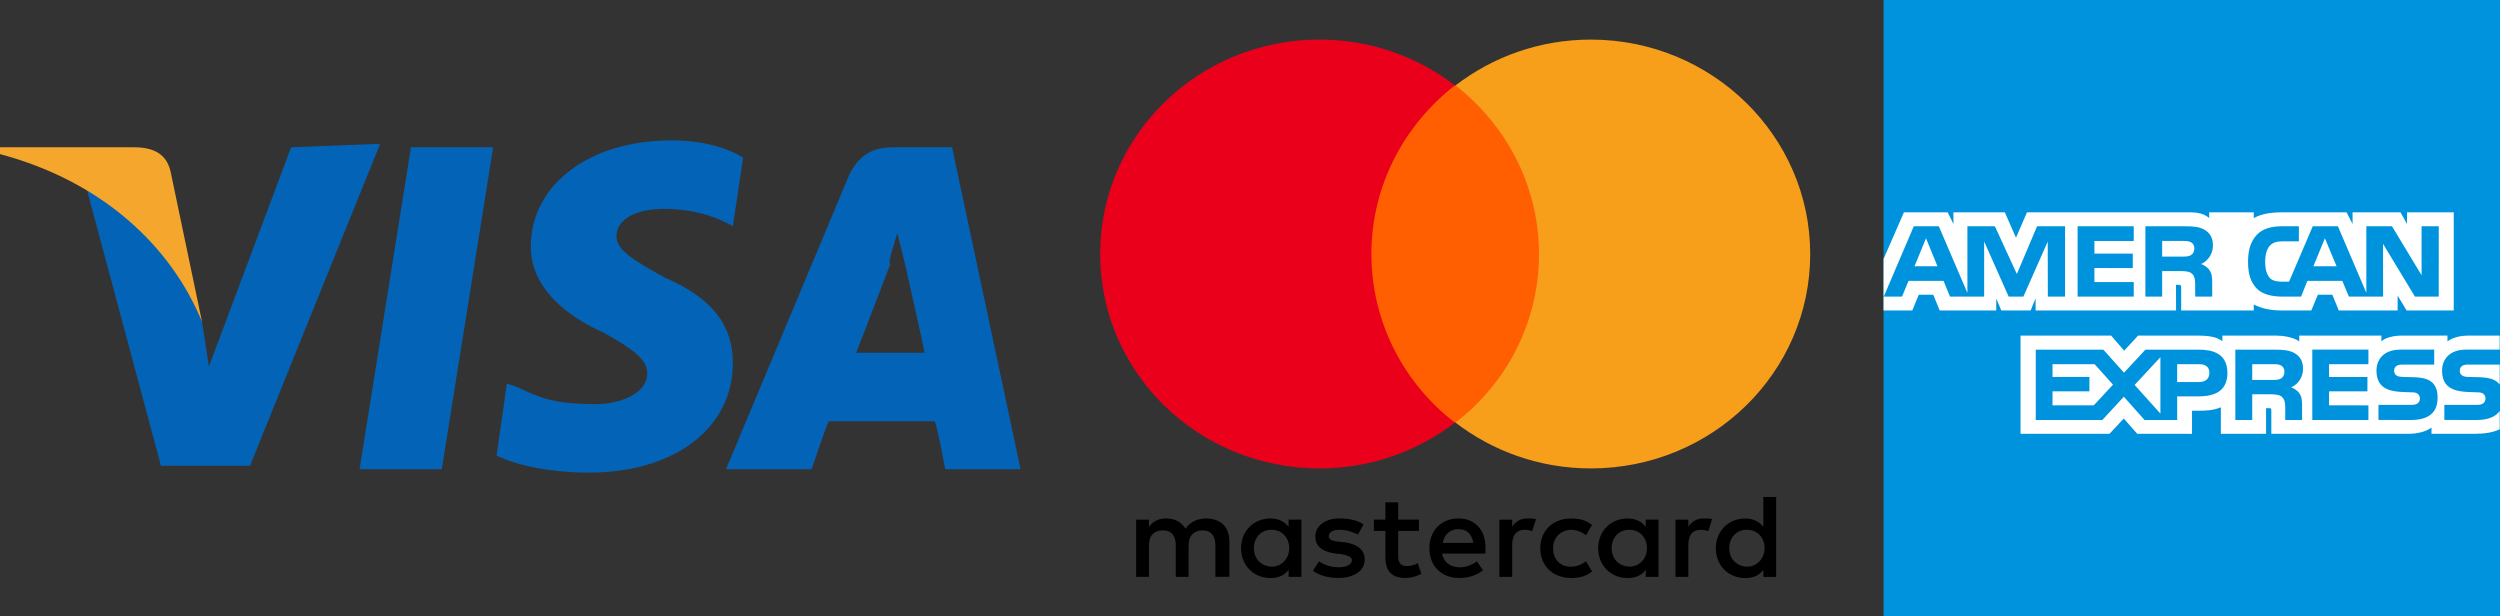 <svg viewBox="0 0 73 18" preserveAspectRatio="xMidYMin slice" width="100%">
  <rect x="0" y="0" width="73" height="18" fill="#333333" stroke="none"/>
  <rect fill="#0093dd" x="55" y="0" width="18" height="18"></rect>
  <path fill="#ffffff"
        d="M 56.574,7.775 56.239,6.958 55.904,7.775 Z m 7.4,-0.324 c -0.067,0.038 -0.146,0.042 -0.243,0.042 H 63.135 V 7.036 h 0.604 c 0.087,0 0.176,0.003 0.234,0.036 0.063,0.031 0.102,0.095 0.102,0.181 0,0.09 -0.038,0.162 -0.101,0.198 z m 4.254,0.324 -0.341,-0.817 -0.336,0.817 z m -7.928,0.885 h -0.503 l -0.003,-1.606 -0.711,1.606 H 58.653 L 57.937,7.051 v 1.609 h -0.998 L 56.752,8.202 h -1.023 l -0.19,0.458 h -0.533 l 0.877,-2.053 h 0.73 L 57.448,8.552 v -1.945 h 0.803 l 0.641,1.394 0.591,-1.394 h 0.817 z m 2.005,0 h -1.639 V 6.607 h 1.639 v 0.43 h -1.148 v 0.369 h 1.12 v 0.422 l -1.12,-0.002 v 0.411 h 1.148 z m 2.312,-1.498 c 0,0.325 -0.219,0.496 -0.345,0.546 0.107,0.042 0.198,0.112 0.241,0.174 0.069,0.1 0.083,0.194 0.083,0.374 v 0.404 h -0.495 l -0.002,-0.258 c 0,-0.122 0.013,-0.3 -0.079,-0.398 -0.072,-0.073 -0.18,-0.089 -0.357,-0.089 H 63.135 V 8.66 H 62.645 V 6.607 h 1.129 c 0.25,0 0.435,0.009 0.594,0.1 0.156,0.091 0.249,0.225 0.249,0.455 z m 0.285,1.498 h 0.501 V 6.607 h -0.501 z m 6.309,0 H 70.516 L 69.585,7.121 69.586,8.66 H 68.587 L 68.396,8.202 h -1.021 l -0.183,0.458 h -0.575 c -0.239,0 -0.541,-0.053 -0.711,-0.226 -0.174,-0.176 -0.263,-0.41 -0.263,-0.785 0,-0.305 0.054,-0.582 0.265,-0.802 0.159,-0.164 0.407,-0.241 0.745,-0.241 h 0.474 V 7.047 h -0.464 c -0.18,0 -0.282,0.027 -0.38,0.123 -0.082,0.086 -0.14,0.25 -0.14,0.466 0,0.22 0.043,0.377 0.136,0.482 0.074,0.081 0.212,0.106 0.341,0.106 h 0.221 l 0.691,-1.616 h 0.735 l 0.83,1.943 V 6.607 h 0.749 L 70.71,8.037 V 6.607 h 0.502 z M 55,9.065 h 0.839 l 0.189,-0.458 h 0.423 l 0.188,0.458 h 1.651 V 8.715 L 58.438,9.066 h 0.856 L 59.44,8.711 V 9.065 h 4.101 l -0.002,-0.749 h 0.079 c 0.056,9.73e-4 0.072,0.008 0.072,0.099 v 0.65 h 2.12 v -0.175 c 0.171,0.092 0.438,0.175 0.787,0.175 h 0.893 l 0.191,-0.458 h 0.424 L 68.292,9.065 h 1.719 V 8.631 l 0.261,0.434 H 71.649 V 6.2 H 70.285 V 6.54 L 70.095,6.2 H 68.695 V 6.54 L 68.52,6.2 h -1.89 c -0.316,0 -0.595,0.044 -0.82,0.167 V 6.2 H 64.508 V 6.367 C 64.363,6.24 64.169,6.2 63.953,6.2 H 59.188 L 58.867,6.941 58.541,6.2 H 57.04 V 6.54 L 56.874,6.2 h -1.279 L 55,7.561 Z"></path>
  <path fill="#ffffff"
        d="m 72.991,10.646 h -0.896 c -0.09,0 -0.149,0.004 -0.198,0.037 -0.051,0.033 -0.072,0.084 -0.072,0.148 0,0.077 0.044,0.13 0.108,0.153 0.05,0.018 0.106,0.023 0.189,0.024 l 0.265,0.006 c 0.268,0.008 0.448,0.054 0.558,0.164 0.018,0.016 0.031,0.035 0.046,0.053 z m 0,1.354 c -0.121,0.176 -0.353,0.263 -0.667,0.263 H 71.375 V 11.822 H 72.32 c 0.093,0 0.159,-0.012 0.198,-0.051 0.033,-0.031 0.059,-0.076 0.059,-0.133 0,-0.06 -0.026,-0.108 -0.06,-0.136 -0.037,-0.032 -0.089,-0.045 -0.173,-0.046 -0.461,-0.016 -1.036,0.014 -1.036,-0.636 0,-0.297 0.189,-0.611 0.703,-0.611 h 0.979 V 9.8 h -0.91 c -0.274,0 -0.473,0.066 -0.614,0.168 V 9.8 h -1.344 c -0.214,0 -0.466,0.054 -0.586,0.168 l 9.73e-4,-0.168 H 67.137 V 9.968 C 66.947,9.832 66.626,9.8 66.475,9.8 H 64.894 V 9.968 C 64.742,9.822 64.408,9.8 64.202,9.8 H 62.431 L 62.026,10.24 61.646,9.8 H 59 v 2.867 h 2.597 l 0.417,-0.446 0.394,0.446 1.599,9.73e-4 v -0.675 h 0.159 c 0.211,0.003 0.463,-0.005 0.683,-0.1 v 0.774 h 1.32 v -0.748 h 0.064 c 0.082,0 0.09,0.004 0.09,0.085 v 0.663 h 4.01 c 0.253,0 0.52,-0.066 0.667,-0.183 v 0.183 h 1.272 c 0.265,0 0.522,-0.037 0.72,-0.132 z m -1.96,-0.821 c 0.097,0.1 0.147,0.225 0.147,0.435 0,0.443 -0.276,0.649 -0.771,0.649 H 69.451 V 11.822 h 0.953 c 0.094,0 0.159,-0.012 0.2,-0.051 0.034,-0.031 0.058,-0.076 0.058,-0.133 0,-0.06 -0.025,-0.108 -0.061,-0.136 -0.037,-0.032 -0.088,-0.045 -0.174,-0.046 -0.459,-0.016 -1.034,0.014 -1.034,-0.636 0,-0.297 0.187,-0.611 0.701,-0.611 h 0.985 v 0.437 h -0.9 c -0.09,0 -0.148,0.004 -0.198,0.037 -0.053,0.033 -0.073,0.084 -0.073,0.148 0,0.077 0.045,0.13 0.107,0.153 0.052,0.018 0.107,0.023 0.19,0.024 l 0.265,0.006 c 0.267,0.008 0.449,0.054 0.559,0.164 z m -4.428,-0.126 c -0.065,0.038 -0.146,0.042 -0.241,0.042 h -0.597 v -0.461 h 0.605 c 0.087,0 0.176,0.002 0.234,0.036 0.064,0.035 0.102,0.097 0.102,0.185 0,0.088 -0.038,0.159 -0.102,0.198 z m 0.296,0.255 c 0.109,0.04 0.198,0.112 0.24,0.173 0.07,0.101 0.081,0.194 0.082,0.376 v 0.407 h -0.492 v -0.258 c 0,-0.123 0.012,-0.306 -0.08,-0.401 -0.071,-0.075 -0.18,-0.092 -0.359,-0.092 h -0.525 v 0.751 H 65.272 v -2.054 h 1.133 c 0.249,0 0.43,0.011 0.591,0.098 0.155,0.092 0.252,0.222 0.252,0.456 0,0.327 -0.218,0.494 -0.348,0.545 z m 0.62,-1.099 h 1.639 v 0.426 h -1.15 v 0.373 h 1.121 V 11.426 h -1.121 v 0.409 l 1.15,0.002 v 0.427 h -1.639 z M 64.209,11.156 h -0.636 v -0.522 h 0.64 c 0.178,0 0.301,0.072 0.301,0.252 0,0.178 -0.117,0.27 -0.305,0.27 z m -1.125,0.921 -0.753,-0.837 0.753,-0.81 z m -1.945,-0.242 H 59.933 V 11.426 h 1.078 v -0.419 h -1.078 v -0.373 h 1.23 l 0.537,0.598 z m 3.902,-0.948 c 0,0.569 -0.425,0.688 -0.855,0.688 h -0.612 v 0.689 h -0.953 l -0.605,-0.68 -0.628,0.68 h -1.944 v -2.054 h 1.974 l 0.604,0.673 0.624,-0.673 h 1.567 c 0.39,0 0.827,0.108 0.827,0.678 z"></path>
  <path fill="#000000"
        d="m 35.898,16.843 v -1.043 c 0,-0.4 -0.249,-0.661 -0.676,-0.661 -0.214,0 -0.445,0.07 -0.605,0.296 -0.125,-0.191 -0.303,-0.296 -0.569,-0.296 -0.178,0 -0.356,0.052 -0.498,0.243 V 15.174 H 33.175 v 1.67 h 0.374 v -0.922 c 0,-0.296 0.16,-0.435 0.409,-0.435 0.249,0 0.374,0.157 0.374,0.435 v 0.922 h 0.374 v -0.922 c 0,-0.296 0.178,-0.435 0.409,-0.435 0.249,0 0.374,0.157 0.374,0.435 v 0.922 z m 5.535,-1.67 h -0.605 v -0.504 h -0.374 v 0.504 h -0.338 v 0.33 h 0.338 v 0.765 c 0,0.383 0.16,0.609 0.587,0.609 0.16,0 0.338,-0.052 0.463,-0.122 l -0.107,-0.313 c -0.107,0.07 -0.231,0.087 -0.32,0.087 -0.178,0 -0.249,-0.104 -0.249,-0.278 v -0.748 h 0.605 z m 3.168,-0.035 c -0.214,0 -0.356,0.104 -0.445,0.243 V 15.174 H 43.782 v 1.67 h 0.374 v -0.939 c 0,-0.278 0.125,-0.435 0.356,-0.435 0.071,0 0.16,0.017 0.231,0.035 l 0.107,-0.348 c -0.071,-0.017 -0.178,-0.017 -0.249,-0.017 z m -4.787,0.174 c -0.178,-0.122 -0.427,-0.174 -0.694,-0.174 -0.427,0 -0.712,0.209 -0.712,0.539 0,0.278 0.214,0.435 0.587,0.487 l 0.178,0.017 c 0.196,0.035 0.303,0.087 0.303,0.174 0,0.122 -0.142,0.209 -0.392,0.209 -0.249,0 -0.445,-0.087 -0.569,-0.174 l -0.178,0.278 c 0.196,0.139 0.463,0.209 0.73,0.209 0.498,0 0.783,-0.226 0.783,-0.539 0,-0.296 -0.231,-0.452 -0.587,-0.504 l -0.178,-0.017 c -0.16,-0.017 -0.285,-0.052 -0.285,-0.157 0,-0.122 0.125,-0.191 0.32,-0.191 0.214,0 0.427,0.087 0.534,0.139 z m 9.931,-0.174 c -0.214,0 -0.356,0.104 -0.445,0.243 V 15.174 H 48.925 v 1.67 h 0.374 v -0.939 c 0,-0.278 0.125,-0.435 0.356,-0.435 0.071,0 0.16,0.017 0.231,0.035 l 0.107,-0.348 c -0.071,-0.017 -0.178,-0.017 -0.249,-0.017 z m -4.769,0.87 c 0,0.504 0.356,0.87 0.908,0.87 0.249,0 0.427,-0.052 0.605,-0.191 l -0.178,-0.296 c -0.142,0.104 -0.285,0.157 -0.445,0.157 -0.303,0 -0.516,-0.209 -0.516,-0.539 0,-0.313 0.214,-0.522 0.516,-0.539 0.16,0 0.303,0.052 0.445,0.157 l 0.178,-0.296 c -0.178,-0.139 -0.356,-0.191 -0.605,-0.191 -0.552,0 -0.908,0.365 -0.908,0.87 z m 3.453,0 v -0.835 h -0.374 v 0.209 c -0.125,-0.157 -0.303,-0.243 -0.534,-0.243 -0.481,0 -0.854,0.365 -0.854,0.87 0,0.504 0.374,0.87 0.854,0.87 0.249,0 0.427,-0.087 0.534,-0.243 v 0.209 h 0.374 z m -1.37,0 c 0,-0.296 0.196,-0.539 0.516,-0.539 0.303,0 0.516,0.226 0.516,0.539 0,0.296 -0.214,0.539 -0.516,0.539 -0.32,-0.017 -0.516,-0.243 -0.516,-0.539 z m -4.467,-0.87 c -0.498,0 -0.854,0.348 -0.854,0.87 0,0.522 0.356,0.87 0.872,0.87 0.249,0 0.498,-0.07 0.694,-0.226 l -0.178,-0.261 c -0.142,0.104 -0.32,0.174 -0.498,0.174 -0.231,0 -0.463,-0.104 -0.516,-0.4 h 1.264 v -0.139 c 0.018,-0.539 -0.303,-0.887 -0.783,-0.887 z m 0,0.313 c 0.231,0 0.392,0.139 0.427,0.4 h -0.89 c 0.036,-0.226 0.196,-0.4 0.463,-0.4 z m 9.272,0.557 V 14.513 h -0.374 v 0.87 c -0.125,-0.157 -0.303,-0.243 -0.534,-0.243 -0.481,0 -0.854,0.365 -0.854,0.87 0,0.504 0.374,0.87 0.854,0.87 0.249,0 0.427,-0.087 0.534,-0.243 v 0.209 h 0.374 z m -1.37,0 c 0,-0.296 0.196,-0.539 0.516,-0.539 0.303,0 0.516,0.226 0.516,0.539 0,0.296 -0.214,0.539 -0.516,0.539 -0.32,-0.017 -0.516,-0.243 -0.516,-0.539 z m -12.493,0 v -0.835 h -0.374 v 0.209 c -0.125,-0.157 -0.303,-0.243 -0.534,-0.243 -0.481,0 -0.854,0.365 -0.854,0.87 0,0.504 0.374,0.87 0.854,0.87 0.249,0 0.427,-0.087 0.534,-0.243 v 0.209 h 0.374 z m -1.388,0 c 0,-0.296 0.196,-0.539 0.516,-0.539 0.303,0 0.516,0.226 0.516,0.539 0,0.296 -0.214,0.539 -0.516,0.539 -0.32,-0.017 -0.516,-0.243 -0.516,-0.539 z"></path>
  <rect fill="#ff5f00" stroke-width="1" x="39.688" y="2.496" width="5.606" height="9.843"></rect>
  <path fill="#eb001b"
        stroke-width="1"
        d="m 40.045,7.417 c 0,-2 0.961,-3.774 2.438,-4.922 -1.086,-0.835 -2.456,-1.339 -3.951,-1.339 -3.542,0 -6.407,2.8 -6.407,6.261 0,3.461 2.865,6.261 6.407,6.261 1.495,0 2.865,-0.504 3.951,-1.339 -1.477,-1.13 -2.438,-2.922 -2.438,-4.922 z"></path>
  <path fill="#f79e1b"
        stroke-width="1"
        d="M 52.858,7.417 C 52.858,10.878 49.993,13.678 46.451,13.678 c -1.495,0 -2.865,-0.504 -3.951,-1.339 1.495,-1.148 2.438,-2.922 2.438,-4.922 0,-2 -0.961,-3.774 -2.438,-4.922 1.086,-0.835 2.456,-1.339 3.951,-1.339 3.542,0 6.407,2.817 6.407,6.261 z"></path>
  <path fill="#0363b7"
        d="m 19.6,4.1 c -2.4,0 -4.1,1.3 -4.1,3.1 0,1.3 1.2,2.1 2.1,2.5 0.9,0.5 1.3,0.8 1.3,1.2 0,0.6 -0.8,0.9 -1.5,0.9 -1,0 -1.5,-0.1 -2.3,-0.5 l -0.3,-0.1 -0.3,2.1 c 0.6,0.3 1.6,0.5 2.7,0.5 2.5,0 4.2,-1.3 4.2,-3.2 0,-1.1 -0.6,-1.9 -2,-2.5 C 18.5,7.6 18,7.3 18,6.9 c 0,-0.4 0.4,-0.8 1.4,-0.8 0.8,0 1.4,0.2 1.8,0.4 l 0.2,0.1 0.3,-2 C 21.2,4.3 20.5,4.1 19.6,4.1 Z M 12,4.3 10.5,13.7 h 2.4 L 14.4,4.3 Z M 8.5,4.3 6.1,10.7 5.9,9.4 C 5.3,7.8 4,6.1 2.5,5.4 l 2.2,8.2 h 2.6 l 3.8,-9.4 z m 17.6,0 c -0.6,0 -1,0.2 -1.3,0.8 l -3.6,8.6 h 2.5 c 0,0 0.4,-1.2 0.5,-1.4 h 3.1 c 0.1,0.3 0.3,1.4 0.3,1.4 h 2.2 l -2,-9.4 z m 0.1,2.5 0.2,0.8 c 0,0 0.5,2.2 0.6,2.7 h -2 c 0.2,-0.5 1,-2.6 1,-2.6 -0.1,0 0.1,-0.5 0.2,-0.9 z"></path>
  <path fill="#f5a62d" d="M 3.9,4.3 H 0 V 4.5 C 3,5.3 5,7.2 5.9,9.4 L 5,5.1 C 4.9,4.5 4.5,4.3 3.9,4.3"></path>
</svg>
